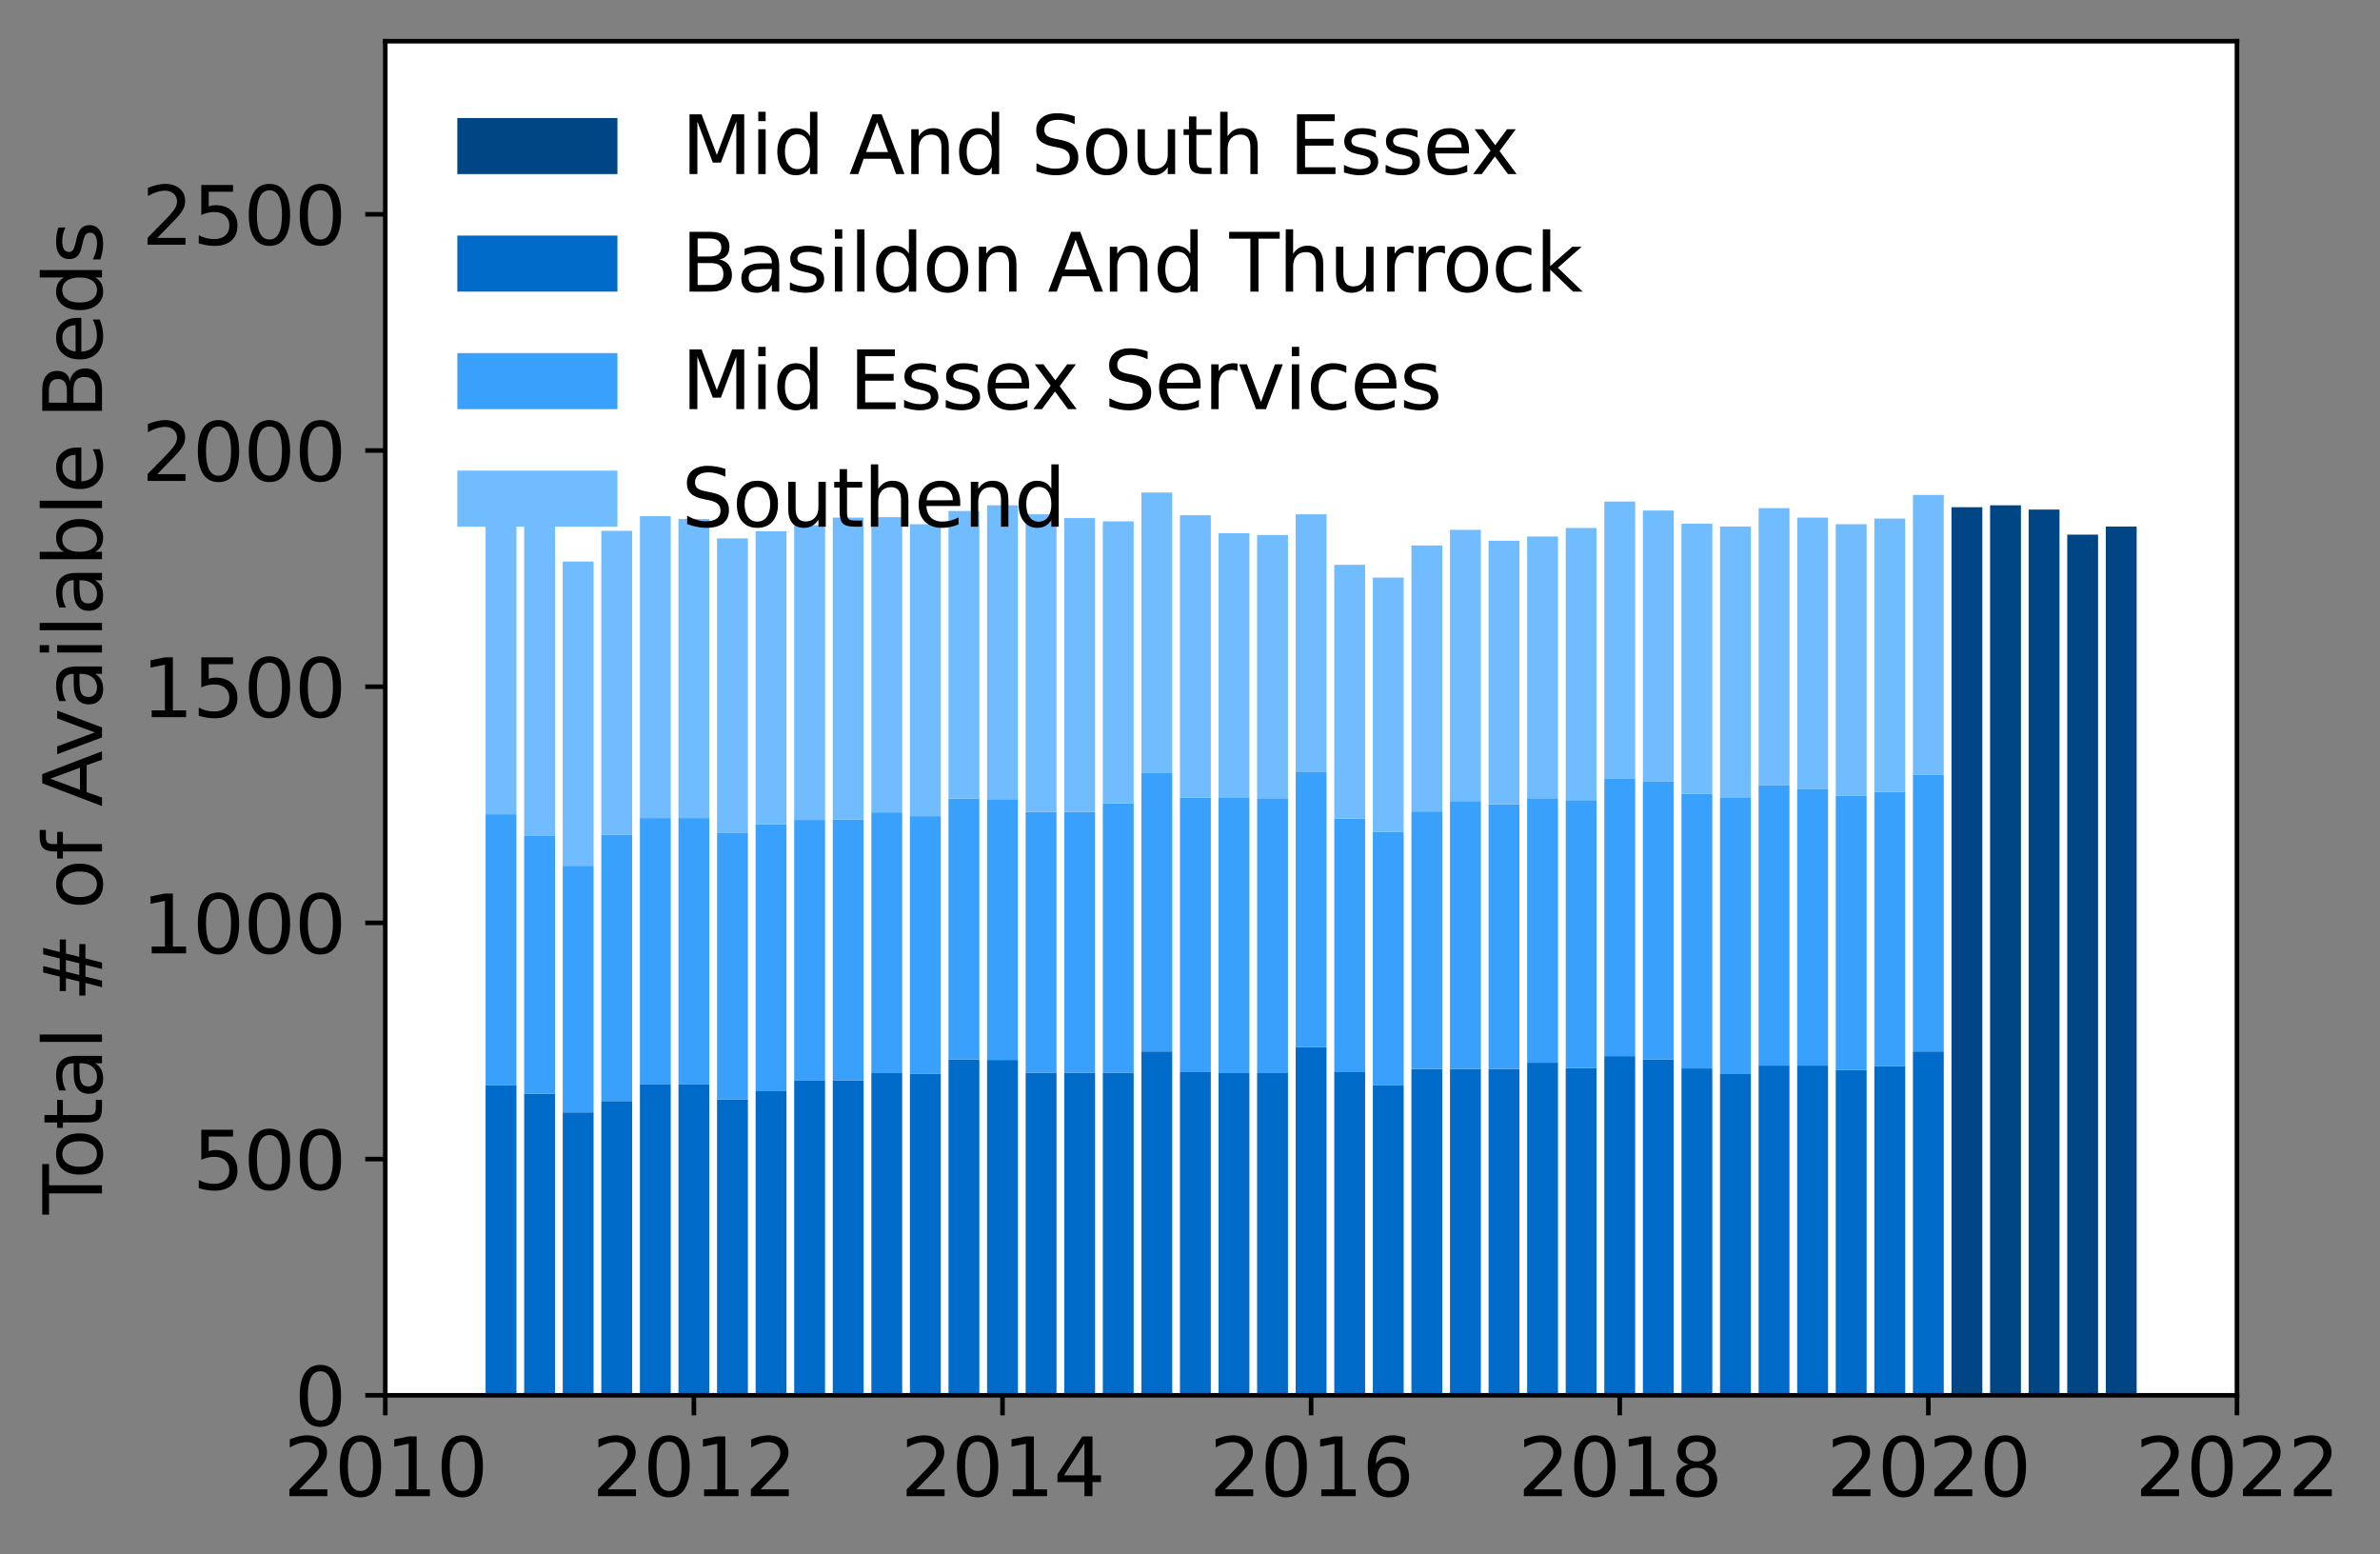 <?xml version="1.0" encoding="utf-8" standalone="no"?>
<!DOCTYPE svg PUBLIC "-//W3C//DTD SVG 1.1//EN"
  "http://www.w3.org/Graphics/SVG/1.1/DTD/svg11.dtd">
<svg height="271.709pt" version="1.1" viewBox="0 0 416.217 271.709" width="416.217pt" xmlns="http://www.w3.org/2000/svg" xmlns:xlink="http://www.w3.org/1999/xlink">
 <rect x="0" y="0" width="416.217" height="271.709" fill="#808080" stroke="none"/>
 <defs>
  <style type="text/css">*{stroke-linecap:butt;stroke-linejoin:round;}</style>
 </defs>
 <g id="figure_1">
  <g id="patch_1">
   <path d="M -0 271.709 
L 416.217 271.709 
L 416.217 0 
L -0 0 
z
" style="fill:none;"/>
  </g>
  <g id="axes_1">
   <g id="patch_2">
    <path d="M 67.379 243.96 
L 391.202 243.96 
L 391.202 7.2 
L 67.379 7.2 
z
" style="fill:#ffffff;"/>
   </g>
   <g id="patch_3">
    <path clip-path="url(#pb80b47e589)" d="M 368.264 243.96 
L 373.661 243.96 
L 373.661 92.067 
L 368.264 92.067 
z
" style="fill:#004684;"/>
   </g>
   <g id="patch_4">
    <path clip-path="url(#pb80b47e589)" d="M 361.518 243.96 
L 366.915 243.96 
L 366.915 93.471 
L 361.518 93.471 
z
" style="fill:#004684;"/>
   </g>
   <g id="patch_5">
    <path clip-path="url(#pb80b47e589)" d="M 354.772 243.96 
L 360.169 243.96 
L 360.169 89.093 
L 354.772 89.093 
z
" style="fill:#004684;"/>
   </g>
   <g id="patch_6">
    <path clip-path="url(#pb80b47e589)" d="M 348.026 243.96 
L 353.423 243.96 
L 353.423 88.35 
L 348.026 88.35 
z
" style="fill:#004684;"/>
   </g>
   <g id="patch_7">
    <path clip-path="url(#pb80b47e589)" d="M 341.279 243.96 
L 346.676 243.96 
L 346.676 88.68 
L 341.279 88.68 
z
" style="fill:#004684;"/>
   </g>
   <g id="patch_8">
    <path clip-path="url(#pb80b47e589)" d="M 334.533 243.96 
L 339.93 243.96 
L 339.93 183.83 
L 334.533 183.83 
z
" style="fill:#006bc8;"/>
   </g>
   <g id="patch_9">
    <path clip-path="url(#pb80b47e589)" d="M 327.787 243.96 
L 333.184 243.96 
L 333.184 186.391 
L 327.787 186.391 
z
" style="fill:#006bc8;"/>
   </g>
   <g id="patch_10">
    <path clip-path="url(#pb80b47e589)" d="M 321.04 243.96 
L 326.437 243.96 
L 326.437 187.052 
L 321.04 187.052 
z
" style="fill:#006bc8;"/>
   </g>
   <g id="patch_11">
    <path clip-path="url(#pb80b47e589)" d="M 314.294 243.96 
L 319.691 243.96 
L 319.691 186.308 
L 314.294 186.308 
z
" style="fill:#006bc8;"/>
   </g>
   <g id="patch_12">
    <path clip-path="url(#pb80b47e589)" d="M 307.548 243.96 
L 312.945 243.96 
L 312.945 186.308 
L 307.548 186.308 
z
" style="fill:#006bc8;"/>
   </g>
   <g id="patch_13">
    <path clip-path="url(#pb80b47e589)" d="M 300.801 243.96 
L 306.198 243.96 
L 306.198 187.795 
L 300.801 187.795 
z
" style="fill:#006bc8;"/>
   </g>
   <g id="patch_14">
    <path clip-path="url(#pb80b47e589)" d="M 294.055 243.96 
L 299.452 243.96 
L 299.452 186.804 
L 294.055 186.804 
z
" style="fill:#006bc8;"/>
   </g>
   <g id="patch_15">
    <path clip-path="url(#pb80b47e589)" d="M 287.309 243.96 
L 292.706 243.96 
L 292.706 185.235 
L 287.309 185.235 
z
" style="fill:#006bc8;"/>
   </g>
   <g id="patch_16">
    <path clip-path="url(#pb80b47e589)" d="M 280.563 243.96 
L 285.96 243.96 
L 285.96 184.656 
L 280.563 184.656 
z
" style="fill:#006bc8;"/>
   </g>
   <g id="patch_17">
    <path clip-path="url(#pb80b47e589)" d="M 273.816 243.96 
L 279.213 243.96 
L 279.213 186.721 
L 273.816 186.721 
z
" style="fill:#006bc8;"/>
   </g>
   <g id="patch_18">
    <path clip-path="url(#pb80b47e589)" d="M 267.07 243.96 
L 272.467 243.96 
L 272.467 185.813 
L 267.07 185.813 
z
" style="fill:#006bc8;"/>
   </g>
   <g id="patch_19">
    <path clip-path="url(#pb80b47e589)" d="M 260.324 243.96 
L 265.721 243.96 
L 265.721 186.887 
L 260.324 186.887 
z
" style="fill:#006bc8;"/>
   </g>
   <g id="patch_20">
    <path clip-path="url(#pb80b47e589)" d="M 253.577 243.96 
L 258.974 243.96 
L 258.974 186.887 
L 253.577 186.887 
z
" style="fill:#006bc8;"/>
   </g>
   <g id="patch_21">
    <path clip-path="url(#pb80b47e589)" d="M 246.831 243.96 
L 252.228 243.96 
L 252.228 186.887 
L 246.831 186.887 
z
" style="fill:#006bc8;"/>
   </g>
   <g id="patch_22">
    <path clip-path="url(#pb80b47e589)" d="M 240.085 243.96 
L 245.482 243.96 
L 245.482 189.777 
L 240.085 189.777 
z
" style="fill:#006bc8;"/>
   </g>
   <g id="patch_23">
    <path clip-path="url(#pb80b47e589)" d="M 233.338 243.96 
L 238.735 243.96 
L 238.735 187.465 
L 233.338 187.465 
z
" style="fill:#006bc8;"/>
   </g>
   <g id="patch_24">
    <path clip-path="url(#pb80b47e589)" d="M 226.592 243.96 
L 231.989 243.96 
L 231.989 183.087 
L 226.592 183.087 
z
" style="fill:#006bc8;"/>
   </g>
   <g id="patch_25">
    <path clip-path="url(#pb80b47e589)" d="M 219.846 243.96 
L 225.243 243.96 
L 225.243 187.63 
L 219.846 187.63 
z
" style="fill:#006bc8;"/>
   </g>
   <g id="patch_26">
    <path clip-path="url(#pb80b47e589)" d="M 213.1 243.96 
L 218.497 243.96 
L 218.497 187.63 
L 213.1 187.63 
z
" style="fill:#006bc8;"/>
   </g>
   <g id="patch_27">
    <path clip-path="url(#pb80b47e589)" d="M 206.353 243.96 
L 211.75 243.96 
L 211.75 187.465 
L 206.353 187.465 
z
" style="fill:#006bc8;"/>
   </g>
   <g id="patch_28">
    <path clip-path="url(#pb80b47e589)" d="M 199.607 243.96 
L 205.004 243.96 
L 205.004 183.83 
L 199.607 183.83 
z
" style="fill:#006bc8;"/>
   </g>
   <g id="patch_29">
    <path clip-path="url(#pb80b47e589)" d="M 192.861 243.96 
L 198.258 243.96 
L 198.258 187.547 
L 192.861 187.547 
z
" style="fill:#006bc8;"/>
   </g>
   <g id="patch_30">
    <path clip-path="url(#pb80b47e589)" d="M 186.114 243.96 
L 191.511 243.96 
L 191.511 187.547 
L 186.114 187.547 
z
" style="fill:#006bc8;"/>
   </g>
   <g id="patch_31">
    <path clip-path="url(#pb80b47e589)" d="M 179.368 243.96 
L 184.765 243.96 
L 184.765 187.547 
L 179.368 187.547 
z
" style="fill:#006bc8;"/>
   </g>
   <g id="patch_32">
    <path clip-path="url(#pb80b47e589)" d="M 172.622 243.96 
L 178.019 243.96 
L 178.019 185.317 
L 172.622 185.317 
z
" style="fill:#006bc8;"/>
   </g>
   <g id="patch_33">
    <path clip-path="url(#pb80b47e589)" d="M 165.875 243.96 
L 171.272 243.96 
L 171.272 185.235 
L 165.875 185.235 
z
" style="fill:#006bc8;"/>
   </g>
   <g id="patch_34">
    <path clip-path="url(#pb80b47e589)" d="M 159.129 243.96 
L 164.526 243.96 
L 164.526 187.712 
L 159.129 187.712 
z
" style="fill:#006bc8;"/>
   </g>
   <g id="patch_35">
    <path clip-path="url(#pb80b47e589)" d="M 152.383 243.96 
L 157.78 243.96 
L 157.78 187.63 
L 152.383 187.63 
z
" style="fill:#006bc8;"/>
   </g>
   <g id="patch_36">
    <path clip-path="url(#pb80b47e589)" d="M 145.636 243.96 
L 151.034 243.96 
L 151.034 188.869 
L 145.636 188.869 
z
" style="fill:#006bc8;"/>
   </g>
   <g id="patch_37">
    <path clip-path="url(#pb80b47e589)" d="M 138.89 243.96 
L 144.287 243.96 
L 144.287 188.951 
L 138.89 188.951 
z
" style="fill:#006bc8;"/>
   </g>
   <g id="patch_38">
    <path clip-path="url(#pb80b47e589)" d="M 132.144 243.96 
L 137.541 243.96 
L 137.541 190.686 
L 132.144 190.686 
z
" style="fill:#006bc8;"/>
   </g>
   <g id="patch_39">
    <path clip-path="url(#pb80b47e589)" d="M 125.398 243.96 
L 130.795 243.96 
L 130.795 192.255 
L 125.398 192.255 
z
" style="fill:#006bc8;"/>
   </g>
   <g id="patch_40">
    <path clip-path="url(#pb80b47e589)" d="M 118.651 243.96 
L 124.048 243.96 
L 124.048 189.612 
L 118.651 189.612 
z
" style="fill:#006bc8;"/>
   </g>
   <g id="patch_41">
    <path clip-path="url(#pb80b47e589)" d="M 111.905 243.96 
L 117.302 243.96 
L 117.302 189.612 
L 111.905 189.612 
z
" style="fill:#006bc8;"/>
   </g>
   <g id="patch_42">
    <path clip-path="url(#pb80b47e589)" d="M 105.159 243.96 
L 110.556 243.96 
L 110.556 192.503 
L 105.159 192.503 
z
" style="fill:#006bc8;"/>
   </g>
   <g id="patch_43">
    <path clip-path="url(#pb80b47e589)" d="M 98.412 243.96 
L 103.809 243.96 
L 103.809 194.485 
L 98.412 194.485 
z
" style="fill:#006bc8;"/>
   </g>
   <g id="patch_44">
    <path clip-path="url(#pb80b47e589)" d="M 91.666 243.96 
L 97.063 243.96 
L 97.063 191.264 
L 91.666 191.264 
z
" style="fill:#006bc8;"/>
   </g>
   <g id="patch_45">
    <path clip-path="url(#pb80b47e589)" d="M 84.92 243.96 
L 90.317 243.96 
L 90.317 189.777 
L 84.92 189.777 
z
" style="fill:#006bc8;"/>
   </g>
   <g id="patch_46">
    <path clip-path="url(#pb80b47e589)" d="M 334.533 183.83 
L 339.93 183.83 
L 339.93 135.43 
L 334.533 135.43 
z
" style="fill:#39a1fc;"/>
   </g>
   <g id="patch_47">
    <path clip-path="url(#pb80b47e589)" d="M 327.787 186.391 
L 333.184 186.391 
L 333.184 138.486 
L 327.787 138.486 
z
" style="fill:#39a1fc;"/>
   </g>
   <g id="patch_48">
    <path clip-path="url(#pb80b47e589)" d="M 321.04 187.052 
L 326.437 187.052 
L 326.437 139.146 
L 321.04 139.146 
z
" style="fill:#39a1fc;"/>
   </g>
   <g id="patch_49">
    <path clip-path="url(#pb80b47e589)" d="M 314.294 186.308 
L 319.691 186.308 
L 319.691 137.907 
L 314.294 137.907 
z
" style="fill:#39a1fc;"/>
   </g>
   <g id="patch_50">
    <path clip-path="url(#pb80b47e589)" d="M 307.548 186.308 
L 312.945 186.308 
L 312.945 137.329 
L 307.548 137.329 
z
" style="fill:#39a1fc;"/>
   </g>
   <g id="patch_51">
    <path clip-path="url(#pb80b47e589)" d="M 300.801 187.795 
L 306.198 187.795 
L 306.198 139.394 
L 300.801 139.394 
z
" style="fill:#39a1fc;"/>
   </g>
   <g id="patch_52">
    <path clip-path="url(#pb80b47e589)" d="M 294.055 186.804 
L 299.452 186.804 
L 299.452 138.816 
L 294.055 138.816 
z
" style="fill:#39a1fc;"/>
   </g>
   <g id="patch_53">
    <path clip-path="url(#pb80b47e589)" d="M 287.309 185.235 
L 292.706 185.235 
L 292.706 136.668 
L 287.309 136.668 
z
" style="fill:#39a1fc;"/>
   </g>
   <g id="patch_54">
    <path clip-path="url(#pb80b47e589)" d="M 280.563 184.656 
L 285.96 184.656 
L 285.96 136.173 
L 280.563 136.173 
z
" style="fill:#39a1fc;"/>
   </g>
   <g id="patch_55">
    <path clip-path="url(#pb80b47e589)" d="M 273.816 186.721 
L 279.213 186.721 
L 279.213 139.89 
L 273.816 139.89 
z
" style="fill:#39a1fc;"/>
   </g>
   <g id="patch_56">
    <path clip-path="url(#pb80b47e589)" d="M 267.07 185.813 
L 272.467 185.813 
L 272.467 139.559 
L 267.07 139.559 
z
" style="fill:#39a1fc;"/>
   </g>
   <g id="patch_57">
    <path clip-path="url(#pb80b47e589)" d="M 260.324 186.887 
L 265.721 186.887 
L 265.721 140.633 
L 260.324 140.633 
z
" style="fill:#39a1fc;"/>
   </g>
   <g id="patch_58">
    <path clip-path="url(#pb80b47e589)" d="M 253.577 186.887 
L 258.974 186.887 
L 258.974 140.055 
L 253.577 140.055 
z
" style="fill:#39a1fc;"/>
   </g>
   <g id="patch_59">
    <path clip-path="url(#pb80b47e589)" d="M 246.831 186.887 
L 252.228 186.887 
L 252.228 141.872 
L 246.831 141.872 
z
" style="fill:#39a1fc;"/>
   </g>
   <g id="patch_60">
    <path clip-path="url(#pb80b47e589)" d="M 240.085 189.777 
L 245.482 189.777 
L 245.482 145.424 
L 240.085 145.424 
z
" style="fill:#39a1fc;"/>
   </g>
   <g id="patch_61">
    <path clip-path="url(#pb80b47e589)" d="M 233.338 187.465 
L 238.735 187.465 
L 238.735 143.111 
L 233.338 143.111 
z
" style="fill:#39a1fc;"/>
   </g>
   <g id="patch_62">
    <path clip-path="url(#pb80b47e589)" d="M 226.592 183.087 
L 231.989 183.087 
L 231.989 135.017 
L 226.592 135.017 
z
" style="fill:#39a1fc;"/>
   </g>
   <g id="patch_63">
    <path clip-path="url(#pb80b47e589)" d="M 219.846 187.63 
L 225.243 187.63 
L 225.243 139.559 
L 219.846 139.559 
z
" style="fill:#39a1fc;"/>
   </g>
   <g id="patch_64">
    <path clip-path="url(#pb80b47e589)" d="M 213.1 187.63 
L 218.497 187.63 
L 218.497 139.394 
L 213.1 139.394 
z
" style="fill:#39a1fc;"/>
   </g>
   <g id="patch_65">
    <path clip-path="url(#pb80b47e589)" d="M 206.353 187.465 
L 211.75 187.465 
L 211.75 139.477 
L 206.353 139.477 
z
" style="fill:#39a1fc;"/>
   </g>
   <g id="patch_66">
    <path clip-path="url(#pb80b47e589)" d="M 199.607 183.83 
L 205.004 183.83 
L 205.004 135.182 
L 199.607 135.182 
z
" style="fill:#39a1fc;"/>
   </g>
   <g id="patch_67">
    <path clip-path="url(#pb80b47e589)" d="M 192.861 187.547 
L 198.258 187.547 
L 198.258 140.468 
L 192.861 140.468 
z
" style="fill:#39a1fc;"/>
   </g>
   <g id="patch_68">
    <path clip-path="url(#pb80b47e589)" d="M 186.114 187.547 
L 191.511 187.547 
L 191.511 141.955 
L 186.114 141.955 
z
" style="fill:#39a1fc;"/>
   </g>
   <g id="patch_69">
    <path clip-path="url(#pb80b47e589)" d="M 179.368 187.547 
L 184.765 187.547 
L 184.765 141.955 
L 179.368 141.955 
z
" style="fill:#39a1fc;"/>
   </g>
   <g id="patch_70">
    <path clip-path="url(#pb80b47e589)" d="M 172.622 185.317 
L 178.019 185.317 
L 178.019 139.724 
L 172.622 139.724 
z
" style="fill:#39a1fc;"/>
   </g>
   <g id="patch_71">
    <path clip-path="url(#pb80b47e589)" d="M 165.875 185.235 
L 171.272 185.235 
L 171.272 139.642 
L 165.875 139.642 
z
" style="fill:#39a1fc;"/>
   </g>
   <g id="patch_72">
    <path clip-path="url(#pb80b47e589)" d="M 159.129 187.712 
L 164.526 187.712 
L 164.526 142.698 
L 159.129 142.698 
z
" style="fill:#39a1fc;"/>
   </g>
   <g id="patch_73">
    <path clip-path="url(#pb80b47e589)" d="M 152.383 187.63 
L 157.78 187.63 
L 157.78 142.037 
L 152.383 142.037 
z
" style="fill:#39a1fc;"/>
   </g>
   <g id="patch_74">
    <path clip-path="url(#pb80b47e589)" d="M 145.636 188.869 
L 151.034 188.869 
L 151.034 143.276 
L 145.636 143.276 
z
" style="fill:#39a1fc;"/>
   </g>
   <g id="patch_75">
    <path clip-path="url(#pb80b47e589)" d="M 138.89 188.951 
L 144.287 188.951 
L 144.287 143.359 
L 138.89 143.359 
z
" style="fill:#39a1fc;"/>
   </g>
   <g id="patch_76">
    <path clip-path="url(#pb80b47e589)" d="M 132.144 190.686 
L 137.541 190.686 
L 137.541 144.102 
L 132.144 144.102 
z
" style="fill:#39a1fc;"/>
   </g>
   <g id="patch_77">
    <path clip-path="url(#pb80b47e589)" d="M 125.398 192.255 
L 130.795 192.255 
L 130.795 145.671 
L 125.398 145.671 
z
" style="fill:#39a1fc;"/>
   </g>
   <g id="patch_78">
    <path clip-path="url(#pb80b47e589)" d="M 118.651 189.612 
L 124.048 189.612 
L 124.048 143.028 
L 118.651 143.028 
z
" style="fill:#39a1fc;"/>
   </g>
   <g id="patch_79">
    <path clip-path="url(#pb80b47e589)" d="M 111.905 189.612 
L 117.302 189.612 
L 117.302 143.028 
L 111.905 143.028 
z
" style="fill:#39a1fc;"/>
   </g>
   <g id="patch_80">
    <path clip-path="url(#pb80b47e589)" d="M 105.159 192.503 
L 110.556 192.503 
L 110.556 145.919 
L 105.159 145.919 
z
" style="fill:#39a1fc;"/>
   </g>
   <g id="patch_81">
    <path clip-path="url(#pb80b47e589)" d="M 98.412 194.485 
L 103.809 194.485 
L 103.809 151.37 
L 98.412 151.37 
z
" style="fill:#39a1fc;"/>
   </g>
   <g id="patch_82">
    <path clip-path="url(#pb80b47e589)" d="M 91.666 191.264 
L 97.063 191.264 
L 97.063 146.167 
L 91.666 146.167 
z
" style="fill:#39a1fc;"/>
   </g>
   <g id="patch_83">
    <path clip-path="url(#pb80b47e589)" d="M 84.92 189.777 
L 90.317 189.777 
L 90.317 142.368 
L 84.92 142.368 
z
" style="fill:#39a1fc;"/>
   </g>
   <g id="patch_84">
    <path clip-path="url(#pb80b47e589)" d="M 334.533 135.43 
L 339.93 135.43 
L 339.93 86.533 
L 334.533 86.533 
z
" style="fill:#71bcfe;"/>
   </g>
   <g id="patch_85">
    <path clip-path="url(#pb80b47e589)" d="M 327.787 138.486 
L 333.184 138.486 
L 333.184 90.663 
L 327.787 90.663 
z
" style="fill:#71bcfe;"/>
   </g>
   <g id="patch_86">
    <path clip-path="url(#pb80b47e589)" d="M 321.04 139.146 
L 326.437 139.146 
L 326.437 91.654 
L 321.04 91.654 
z
" style="fill:#71bcfe;"/>
   </g>
   <g id="patch_87">
    <path clip-path="url(#pb80b47e589)" d="M 314.294 137.907 
L 319.691 137.907 
L 319.691 90.498 
L 314.294 90.498 
z
" style="fill:#71bcfe;"/>
   </g>
   <g id="patch_88">
    <path clip-path="url(#pb80b47e589)" d="M 307.548 137.329 
L 312.945 137.329 
L 312.945 88.846 
L 307.548 88.846 
z
" style="fill:#71bcfe;"/>
   </g>
   <g id="patch_89">
    <path clip-path="url(#pb80b47e589)" d="M 300.801 139.394 
L 306.198 139.394 
L 306.198 92.067 
L 300.801 92.067 
z
" style="fill:#71bcfe;"/>
   </g>
   <g id="patch_90">
    <path clip-path="url(#pb80b47e589)" d="M 294.055 138.816 
L 299.452 138.816 
L 299.452 91.571 
L 294.055 91.571 
z
" style="fill:#71bcfe;"/>
   </g>
   <g id="patch_91">
    <path clip-path="url(#pb80b47e589)" d="M 287.309 136.668 
L 292.706 136.668 
L 292.706 89.259 
L 287.309 89.259 
z
" style="fill:#71bcfe;"/>
   </g>
   <g id="patch_92">
    <path clip-path="url(#pb80b47e589)" d="M 280.563 136.173 
L 285.96 136.173 
L 285.96 87.689 
L 280.563 87.689 
z
" style="fill:#71bcfe;"/>
   </g>
   <g id="patch_93">
    <path clip-path="url(#pb80b47e589)" d="M 273.816 139.89 
L 279.213 139.89 
L 279.213 92.315 
L 273.816 92.315 
z
" style="fill:#71bcfe;"/>
   </g>
   <g id="patch_94">
    <path clip-path="url(#pb80b47e589)" d="M 267.07 139.559 
L 272.467 139.559 
L 272.467 93.801 
L 267.07 93.801 
z
" style="fill:#71bcfe;"/>
   </g>
   <g id="patch_95">
    <path clip-path="url(#pb80b47e589)" d="M 260.324 140.633 
L 265.721 140.633 
L 265.721 94.545 
L 260.324 94.545 
z
" style="fill:#71bcfe;"/>
   </g>
   <g id="patch_96">
    <path clip-path="url(#pb80b47e589)" d="M 253.577 140.055 
L 258.974 140.055 
L 258.974 92.645 
L 253.577 92.645 
z
" style="fill:#71bcfe;"/>
   </g>
   <g id="patch_97">
    <path clip-path="url(#pb80b47e589)" d="M 246.831 141.872 
L 252.228 141.872 
L 252.228 95.371 
L 246.831 95.371 
z
" style="fill:#71bcfe;"/>
   </g>
   <g id="patch_98">
    <path clip-path="url(#pb80b47e589)" d="M 240.085 145.424 
L 245.482 145.424 
L 245.482 100.987 
L 240.085 100.987 
z
" style="fill:#71bcfe;"/>
   </g>
   <g id="patch_99">
    <path clip-path="url(#pb80b47e589)" d="M 233.338 143.111 
L 238.735 143.111 
L 238.735 98.757 
L 233.338 98.757 
z
" style="fill:#71bcfe;"/>
   </g>
   <g id="patch_100">
    <path clip-path="url(#pb80b47e589)" d="M 226.592 135.017 
L 231.989 135.017 
L 231.989 89.919 
L 226.592 89.919 
z
" style="fill:#71bcfe;"/>
   </g>
   <g id="patch_101">
    <path clip-path="url(#pb80b47e589)" d="M 219.846 139.559 
L 225.243 139.559 
L 225.243 93.554 
L 219.846 93.554 
z
" style="fill:#71bcfe;"/>
   </g>
   <g id="patch_102">
    <path clip-path="url(#pb80b47e589)" d="M 213.1 139.394 
L 218.497 139.394 
L 218.497 93.223 
L 213.1 93.223 
z
" style="fill:#71bcfe;"/>
   </g>
   <g id="patch_103">
    <path clip-path="url(#pb80b47e589)" d="M 206.353 139.477 
L 211.75 139.477 
L 211.75 90.085 
L 206.353 90.085 
z
" style="fill:#71bcfe;"/>
   </g>
   <g id="patch_104">
    <path clip-path="url(#pb80b47e589)" d="M 199.607 135.182 
L 205.004 135.182 
L 205.004 86.12 
L 199.607 86.12 
z
" style="fill:#71bcfe;"/>
   </g>
   <g id="patch_105">
    <path clip-path="url(#pb80b47e589)" d="M 192.861 140.468 
L 198.258 140.468 
L 198.258 91.158 
L 192.861 91.158 
z
" style="fill:#71bcfe;"/>
   </g>
   <g id="patch_106">
    <path clip-path="url(#pb80b47e589)" d="M 186.114 141.955 
L 191.511 141.955 
L 191.511 90.58 
L 186.114 90.58 
z
" style="fill:#71bcfe;"/>
   </g>
   <g id="patch_107">
    <path clip-path="url(#pb80b47e589)" d="M 179.368 141.955 
L 184.765 141.955 
L 184.765 89.919 
L 179.368 89.919 
z
" style="fill:#71bcfe;"/>
   </g>
   <g id="patch_108">
    <path clip-path="url(#pb80b47e589)" d="M 172.622 139.724 
L 178.019 139.724 
L 178.019 88.35 
L 172.622 88.35 
z
" style="fill:#71bcfe;"/>
   </g>
   <g id="patch_109">
    <path clip-path="url(#pb80b47e589)" d="M 165.875 139.642 
L 171.272 139.642 
L 171.272 89.341 
L 165.875 89.341 
z
" style="fill:#71bcfe;"/>
   </g>
   <g id="patch_110">
    <path clip-path="url(#pb80b47e589)" d="M 159.129 142.698 
L 164.526 142.698 
L 164.526 91.654 
L 159.129 91.654 
z
" style="fill:#71bcfe;"/>
   </g>
   <g id="patch_111">
    <path clip-path="url(#pb80b47e589)" d="M 152.383 142.037 
L 157.78 142.037 
L 157.78 90.415 
L 152.383 90.415 
z
" style="fill:#71bcfe;"/>
   </g>
   <g id="patch_112">
    <path clip-path="url(#pb80b47e589)" d="M 145.636 143.276 
L 151.034 143.276 
L 151.034 90.498 
L 145.636 90.498 
z
" style="fill:#71bcfe;"/>
   </g>
   <g id="patch_113">
    <path clip-path="url(#pb80b47e589)" d="M 138.89 143.359 
L 144.287 143.359 
L 144.287 91.819 
L 138.89 91.819 
z
" style="fill:#71bcfe;"/>
   </g>
   <g id="patch_114">
    <path clip-path="url(#pb80b47e589)" d="M 132.144 144.102 
L 137.541 144.102 
L 137.541 92.893 
L 132.144 92.893 
z
" style="fill:#71bcfe;"/>
   </g>
   <g id="patch_115">
    <path clip-path="url(#pb80b47e589)" d="M 125.398 145.671 
L 130.795 145.671 
L 130.795 94.132 
L 125.398 94.132 
z
" style="fill:#71bcfe;"/>
   </g>
   <g id="patch_116">
    <path clip-path="url(#pb80b47e589)" d="M 118.651 143.028 
L 124.048 143.028 
L 124.048 90.745 
L 118.651 90.745 
z
" style="fill:#71bcfe;"/>
   </g>
   <g id="patch_117">
    <path clip-path="url(#pb80b47e589)" d="M 111.905 143.028 
L 117.302 143.028 
L 117.302 90.25 
L 111.905 90.25 
z
" style="fill:#71bcfe;"/>
   </g>
   <g id="patch_118">
    <path clip-path="url(#pb80b47e589)" d="M 105.159 145.919 
L 110.556 145.919 
L 110.556 92.81 
L 105.159 92.81 
z
" style="fill:#71bcfe;"/>
   </g>
   <g id="patch_119">
    <path clip-path="url(#pb80b47e589)" d="M 98.412 151.37 
L 103.809 151.37 
L 103.809 98.179 
L 98.412 98.179 
z
" style="fill:#71bcfe;"/>
   </g>
   <g id="patch_120">
    <path clip-path="url(#pb80b47e589)" d="M 91.666 146.167 
L 97.063 146.167 
L 97.063 90.745 
L 91.666 90.745 
z
" style="fill:#71bcfe;"/>
   </g>
   <g id="patch_121">
    <path clip-path="url(#pb80b47e589)" d="M 84.92 142.368 
L 90.317 142.368 
L 90.317 86.946 
L 84.92 86.946 
z
" style="fill:#71bcfe;"/>
   </g>
   <g id="matplotlib.axis_1">
    <g id="xtick_1">
     <g id="line2d_1">
      <defs>
       <path d="M 0 0 
L 0 3.5 
" id="m98e2816c17" style="stroke:#000000;stroke-width:0.8;"/>
      </defs>
      <g>
       <use style="stroke:#000000;stroke-width:0.8;" x="67.379" xlink:href="#m98e2816c17" y="243.96"/>
      </g>
     </g>
     <g id="text_1">
      <!-- 2010 -->
      <g transform="translate(49.564 261.598)scale(0.14 -0.14)">
       <defs>
        <path d="M 1228 531 
L 3431 531 
L 3431 0 
L 469 0 
L 469 531 
Q 828 903 1448 1529 
Q 2069 2156 2228 2338 
Q 2531 2678 2651 2914 
Q 2772 3150 2772 3378 
Q 2772 3750 2511 3984 
Q 2250 4219 1831 4219 
Q 1534 4219 1204 4116 
Q 875 4013 500 3803 
L 500 4441 
Q 881 4594 1212 4672 
Q 1544 4750 1819 4750 
Q 2544 4750 2975 4387 
Q 3406 4025 3406 3419 
Q 3406 3131 3298 2873 
Q 3191 2616 2906 2266 
Q 2828 2175 2409 1742 
Q 1991 1309 1228 531 
z
" id="DejaVuSans-32" transform="scale(0.016)"/>
        <path d="M 2034 4250 
Q 1547 4250 1301 3770 
Q 1056 3291 1056 2328 
Q 1056 1369 1301 889 
Q 1547 409 2034 409 
Q 2525 409 2770 889 
Q 3016 1369 3016 2328 
Q 3016 3291 2770 3770 
Q 2525 4250 2034 4250 
z
M 2034 4750 
Q 2819 4750 3233 4129 
Q 3647 3509 3647 2328 
Q 3647 1150 3233 529 
Q 2819 -91 2034 -91 
Q 1250 -91 836 529 
Q 422 1150 422 2328 
Q 422 3509 836 4129 
Q 1250 4750 2034 4750 
z
" id="DejaVuSans-30" transform="scale(0.016)"/>
        <path d="M 794 531 
L 1825 531 
L 1825 4091 
L 703 3866 
L 703 4441 
L 1819 4666 
L 2450 4666 
L 2450 531 
L 3481 531 
L 3481 0 
L 794 0 
L 794 531 
z
" id="DejaVuSans-31" transform="scale(0.016)"/>
       </defs>
       <use xlink:href="#DejaVuSans-32"/>
       <use x="63.623" xlink:href="#DejaVuSans-30"/>
       <use x="127.246" xlink:href="#DejaVuSans-31"/>
       <use x="190.869" xlink:href="#DejaVuSans-30"/>
      </g>
     </g>
    </g>
    <g id="xtick_2">
     <g id="line2d_2">
      <g>
       <use style="stroke:#000000;stroke-width:0.8;" x="121.35" xlink:href="#m98e2816c17" y="243.96"/>
      </g>
     </g>
     <g id="text_2">
      <!-- 2012 -->
      <g transform="translate(103.535 261.598)scale(0.14 -0.14)">
       <use xlink:href="#DejaVuSans-32"/>
       <use x="63.623" xlink:href="#DejaVuSans-30"/>
       <use x="127.246" xlink:href="#DejaVuSans-31"/>
       <use x="190.869" xlink:href="#DejaVuSans-32"/>
      </g>
     </g>
    </g>
    <g id="xtick_3">
     <g id="line2d_3">
      <g>
       <use style="stroke:#000000;stroke-width:0.8;" x="175.32" xlink:href="#m98e2816c17" y="243.96"/>
      </g>
     </g>
     <g id="text_3">
      <!-- 2014 -->
      <g transform="translate(157.505 261.598)scale(0.14 -0.14)">
       <defs>
        <path d="M 2419 4116 
L 825 1625 
L 2419 1625 
L 2419 4116 
z
M 2253 4666 
L 3047 4666 
L 3047 1625 
L 3713 1625 
L 3713 1100 
L 3047 1100 
L 3047 0 
L 2419 0 
L 2419 1100 
L 313 1100 
L 313 1709 
L 2253 4666 
z
" id="DejaVuSans-34" transform="scale(0.016)"/>
       </defs>
       <use xlink:href="#DejaVuSans-32"/>
       <use x="63.623" xlink:href="#DejaVuSans-30"/>
       <use x="127.246" xlink:href="#DejaVuSans-31"/>
       <use x="190.869" xlink:href="#DejaVuSans-34"/>
      </g>
     </g>
    </g>
    <g id="xtick_4">
     <g id="line2d_4">
      <g>
       <use style="stroke:#000000;stroke-width:0.8;" x="229.291" xlink:href="#m98e2816c17" y="243.96"/>
      </g>
     </g>
     <g id="text_4">
      <!-- 2016 -->
      <g transform="translate(211.476 261.598)scale(0.14 -0.14)">
       <defs>
        <path d="M 2113 2584 
Q 1688 2584 1439 2293 
Q 1191 2003 1191 1497 
Q 1191 994 1439 701 
Q 1688 409 2113 409 
Q 2538 409 2786 701 
Q 3034 994 3034 1497 
Q 3034 2003 2786 2293 
Q 2538 2584 2113 2584 
z
M 3366 4563 
L 3366 3988 
Q 3128 4100 2886 4159 
Q 2644 4219 2406 4219 
Q 1781 4219 1451 3797 
Q 1122 3375 1075 2522 
Q 1259 2794 1537 2939 
Q 1816 3084 2150 3084 
Q 2853 3084 3261 2657 
Q 3669 2231 3669 1497 
Q 3669 778 3244 343 
Q 2819 -91 2113 -91 
Q 1303 -91 875 529 
Q 447 1150 447 2328 
Q 447 3434 972 4092 
Q 1497 4750 2381 4750 
Q 2619 4750 2861 4703 
Q 3103 4656 3366 4563 
z
" id="DejaVuSans-36" transform="scale(0.016)"/>
       </defs>
       <use xlink:href="#DejaVuSans-32"/>
       <use x="63.623" xlink:href="#DejaVuSans-30"/>
       <use x="127.246" xlink:href="#DejaVuSans-31"/>
       <use x="190.869" xlink:href="#DejaVuSans-36"/>
      </g>
     </g>
    </g>
    <g id="xtick_5">
     <g id="line2d_5">
      <g>
       <use style="stroke:#000000;stroke-width:0.8;" x="283.261" xlink:href="#m98e2816c17" y="243.96"/>
      </g>
     </g>
     <g id="text_5">
      <!-- 2018 -->
      <g transform="translate(265.446 261.598)scale(0.14 -0.14)">
       <defs>
        <path d="M 2034 2216 
Q 1584 2216 1326 1975 
Q 1069 1734 1069 1313 
Q 1069 891 1326 650 
Q 1584 409 2034 409 
Q 2484 409 2743 651 
Q 3003 894 3003 1313 
Q 3003 1734 2745 1975 
Q 2488 2216 2034 2216 
z
M 1403 2484 
Q 997 2584 770 2862 
Q 544 3141 544 3541 
Q 544 4100 942 4425 
Q 1341 4750 2034 4750 
Q 2731 4750 3128 4425 
Q 3525 4100 3525 3541 
Q 3525 3141 3298 2862 
Q 3072 2584 2669 2484 
Q 3125 2378 3379 2068 
Q 3634 1759 3634 1313 
Q 3634 634 3220 271 
Q 2806 -91 2034 -91 
Q 1263 -91 848 271 
Q 434 634 434 1313 
Q 434 1759 690 2068 
Q 947 2378 1403 2484 
z
M 1172 3481 
Q 1172 3119 1398 2916 
Q 1625 2713 2034 2713 
Q 2441 2713 2670 2916 
Q 2900 3119 2900 3481 
Q 2900 3844 2670 4047 
Q 2441 4250 2034 4250 
Q 1625 4250 1398 4047 
Q 1172 3844 1172 3481 
z
" id="DejaVuSans-38" transform="scale(0.016)"/>
       </defs>
       <use xlink:href="#DejaVuSans-32"/>
       <use x="63.623" xlink:href="#DejaVuSans-30"/>
       <use x="127.246" xlink:href="#DejaVuSans-31"/>
       <use x="190.869" xlink:href="#DejaVuSans-38"/>
      </g>
     </g>
    </g>
    <g id="xtick_6">
     <g id="line2d_6">
      <g>
       <use style="stroke:#000000;stroke-width:0.8;" x="337.231" xlink:href="#m98e2816c17" y="243.96"/>
      </g>
     </g>
     <g id="text_6">
      <!-- 2020 -->
      <g transform="translate(319.416 261.598)scale(0.14 -0.14)">
       <use xlink:href="#DejaVuSans-32"/>
       <use x="63.623" xlink:href="#DejaVuSans-30"/>
       <use x="127.246" xlink:href="#DejaVuSans-32"/>
       <use x="190.869" xlink:href="#DejaVuSans-30"/>
      </g>
     </g>
    </g>
    <g id="xtick_7">
     <g id="line2d_7">
      <g>
       <use style="stroke:#000000;stroke-width:0.8;" x="391.202" xlink:href="#m98e2816c17" y="243.96"/>
      </g>
     </g>
     <g id="text_7">
      <!-- 2022 -->
      <g transform="translate(373.387 261.598)scale(0.14 -0.14)">
       <use xlink:href="#DejaVuSans-32"/>
       <use x="63.623" xlink:href="#DejaVuSans-30"/>
       <use x="127.246" xlink:href="#DejaVuSans-32"/>
       <use x="190.869" xlink:href="#DejaVuSans-32"/>
      </g>
     </g>
    </g>
   </g>
   <g id="matplotlib.axis_2">
    <g id="ytick_1">
     <g id="line2d_8">
      <defs>
       <path d="M 0 0 
L -3.5 0 
" id="m772e32a62e" style="stroke:#000000;stroke-width:0.8;"/>
      </defs>
      <g>
       <use style="stroke:#000000;stroke-width:0.8;" x="67.379" xlink:href="#m772e32a62e" y="243.96"/>
      </g>
     </g>
     <g id="text_8">
      <!-- 0 -->
      <g transform="translate(51.472 249.279)scale(0.14 -0.14)">
       <use xlink:href="#DejaVuSans-30"/>
      </g>
     </g>
    </g>
    <g id="ytick_2">
     <g id="line2d_9">
      <g>
       <use style="stroke:#000000;stroke-width:0.8;" x="67.379" xlink:href="#m772e32a62e" y="202.662"/>
      </g>
     </g>
     <g id="text_9">
      <!-- 500 -->
      <g transform="translate(33.657 207.981)scale(0.14 -0.14)">
       <defs>
        <path d="M 691 4666 
L 3169 4666 
L 3169 4134 
L 1269 4134 
L 1269 2991 
Q 1406 3038 1543 3061 
Q 1681 3084 1819 3084 
Q 2600 3084 3056 2656 
Q 3513 2228 3513 1497 
Q 3513 744 3044 326 
Q 2575 -91 1722 -91 
Q 1428 -91 1123 -41 
Q 819 9 494 109 
L 494 744 
Q 775 591 1075 516 
Q 1375 441 1709 441 
Q 2250 441 2565 725 
Q 2881 1009 2881 1497 
Q 2881 1984 2565 2268 
Q 2250 2553 1709 2553 
Q 1456 2553 1204 2497 
Q 953 2441 691 2322 
L 691 4666 
z
" id="DejaVuSans-35" transform="scale(0.016)"/>
       </defs>
       <use xlink:href="#DejaVuSans-35"/>
       <use x="63.623" xlink:href="#DejaVuSans-30"/>
       <use x="127.246" xlink:href="#DejaVuSans-30"/>
      </g>
     </g>
    </g>
    <g id="ytick_3">
     <g id="line2d_10">
      <g>
       <use style="stroke:#000000;stroke-width:0.8;" x="67.379" xlink:href="#m772e32a62e" y="161.364"/>
      </g>
     </g>
     <g id="text_10">
      <!-- 1000 -->
      <g transform="translate(24.749 166.683)scale(0.14 -0.14)">
       <use xlink:href="#DejaVuSans-31"/>
       <use x="63.623" xlink:href="#DejaVuSans-30"/>
       <use x="127.246" xlink:href="#DejaVuSans-30"/>
       <use x="190.869" xlink:href="#DejaVuSans-30"/>
      </g>
     </g>
    </g>
    <g id="ytick_4">
     <g id="line2d_11">
      <g>
       <use style="stroke:#000000;stroke-width:0.8;" x="67.379" xlink:href="#m772e32a62e" y="120.067"/>
      </g>
     </g>
     <g id="text_11">
      <!-- 1500 -->
      <g transform="translate(24.749 125.386)scale(0.14 -0.14)">
       <use xlink:href="#DejaVuSans-31"/>
       <use x="63.623" xlink:href="#DejaVuSans-35"/>
       <use x="127.246" xlink:href="#DejaVuSans-30"/>
       <use x="190.869" xlink:href="#DejaVuSans-30"/>
      </g>
     </g>
    </g>
    <g id="ytick_5">
     <g id="line2d_12">
      <g>
       <use style="stroke:#000000;stroke-width:0.8;" x="67.379" xlink:href="#m772e32a62e" y="78.769"/>
      </g>
     </g>
     <g id="text_12">
      <!-- 2000 -->
      <g transform="translate(24.749 84.088)scale(0.14 -0.14)">
       <use xlink:href="#DejaVuSans-32"/>
       <use x="63.623" xlink:href="#DejaVuSans-30"/>
       <use x="127.246" xlink:href="#DejaVuSans-30"/>
       <use x="190.869" xlink:href="#DejaVuSans-30"/>
      </g>
     </g>
    </g>
    <g id="ytick_6">
     <g id="line2d_13">
      <g>
       <use style="stroke:#000000;stroke-width:0.8;" x="67.379" xlink:href="#m772e32a62e" y="37.471"/>
      </g>
     </g>
     <g id="text_13">
      <!-- 2500 -->
      <g transform="translate(24.749 42.79)scale(0.14 -0.14)">
       <use xlink:href="#DejaVuSans-32"/>
       <use x="63.623" xlink:href="#DejaVuSans-35"/>
       <use x="127.246" xlink:href="#DejaVuSans-30"/>
       <use x="190.869" xlink:href="#DejaVuSans-30"/>
      </g>
     </g>
    </g>
    <g id="text_14">
     <!-- Total # of Available Beds -->
     <g transform="translate(17.838 212.324)rotate(-90)scale(0.14 -0.14)">
      <defs>
       <path d="M -19 4666 
L 3928 4666 
L 3928 4134 
L 2272 4134 
L 2272 0 
L 1638 0 
L 1638 4134 
L -19 4134 
L -19 4666 
z
" id="DejaVuSans-54" transform="scale(0.016)"/>
       <path d="M 1959 3097 
Q 1497 3097 1228 2736 
Q 959 2375 959 1747 
Q 959 1119 1226 758 
Q 1494 397 1959 397 
Q 2419 397 2687 759 
Q 2956 1122 2956 1747 
Q 2956 2369 2687 2733 
Q 2419 3097 1959 3097 
z
M 1959 3584 
Q 2709 3584 3137 3096 
Q 3566 2609 3566 1747 
Q 3566 888 3137 398 
Q 2709 -91 1959 -91 
Q 1206 -91 779 398 
Q 353 888 353 1747 
Q 353 2609 779 3096 
Q 1206 3584 1959 3584 
z
" id="DejaVuSans-6f" transform="scale(0.016)"/>
       <path d="M 1172 4494 
L 1172 3500 
L 2356 3500 
L 2356 3053 
L 1172 3053 
L 1172 1153 
Q 1172 725 1289 603 
Q 1406 481 1766 481 
L 2356 481 
L 2356 0 
L 1766 0 
Q 1100 0 847 248 
Q 594 497 594 1153 
L 594 3053 
L 172 3053 
L 172 3500 
L 594 3500 
L 594 4494 
L 1172 4494 
z
" id="DejaVuSans-74" transform="scale(0.016)"/>
       <path d="M 2194 1759 
Q 1497 1759 1228 1600 
Q 959 1441 959 1056 
Q 959 750 1161 570 
Q 1363 391 1709 391 
Q 2188 391 2477 730 
Q 2766 1069 2766 1631 
L 2766 1759 
L 2194 1759 
z
M 3341 1997 
L 3341 0 
L 2766 0 
L 2766 531 
Q 2569 213 2275 61 
Q 1981 -91 1556 -91 
Q 1019 -91 701 211 
Q 384 513 384 1019 
Q 384 1609 779 1909 
Q 1175 2209 1959 2209 
L 2766 2209 
L 2766 2266 
Q 2766 2663 2505 2880 
Q 2244 3097 1772 3097 
Q 1472 3097 1187 3025 
Q 903 2953 641 2809 
L 641 3341 
Q 956 3463 1253 3523 
Q 1550 3584 1831 3584 
Q 2591 3584 2966 3190 
Q 3341 2797 3341 1997 
z
" id="DejaVuSans-61" transform="scale(0.016)"/>
       <path d="M 603 4863 
L 1178 4863 
L 1178 0 
L 603 0 
L 603 4863 
z
" id="DejaVuSans-6c" transform="scale(0.016)"/>
       <path id="DejaVuSans-20" transform="scale(0.016)"/>
       <path d="M 3272 2816 
L 2363 2816 
L 2100 1772 
L 3016 1772 
L 3272 2816 
z
M 2803 4594 
L 2478 3297 
L 3391 3297 
L 3719 4594 
L 4219 4594 
L 3897 3297 
L 4872 3297 
L 4872 2816 
L 3775 2816 
L 3519 1772 
L 4513 1772 
L 4513 1294 
L 3397 1294 
L 3072 0 
L 2572 0 
L 2894 1294 
L 1978 1294 
L 1656 0 
L 1153 0 
L 1478 1294 
L 494 1294 
L 494 1772 
L 1594 1772 
L 1856 2816 
L 850 2816 
L 850 3297 
L 1978 3297 
L 2297 4594 
L 2803 4594 
z
" id="DejaVuSans-23" transform="scale(0.016)"/>
       <path d="M 2375 4863 
L 2375 4384 
L 1825 4384 
Q 1516 4384 1395 4259 
Q 1275 4134 1275 3809 
L 1275 3500 
L 2222 3500 
L 2222 3053 
L 1275 3053 
L 1275 0 
L 697 0 
L 697 3053 
L 147 3053 
L 147 3500 
L 697 3500 
L 697 3744 
Q 697 4328 969 4595 
Q 1241 4863 1831 4863 
L 2375 4863 
z
" id="DejaVuSans-66" transform="scale(0.016)"/>
       <path d="M 2188 4044 
L 1331 1722 
L 3047 1722 
L 2188 4044 
z
M 1831 4666 
L 2547 4666 
L 4325 0 
L 3669 0 
L 3244 1197 
L 1141 1197 
L 716 0 
L 50 0 
L 1831 4666 
z
" id="DejaVuSans-41" transform="scale(0.016)"/>
       <path d="M 191 3500 
L 800 3500 
L 1894 563 
L 2988 3500 
L 3597 3500 
L 2284 0 
L 1503 0 
L 191 3500 
z
" id="DejaVuSans-76" transform="scale(0.016)"/>
       <path d="M 603 3500 
L 1178 3500 
L 1178 0 
L 603 0 
L 603 3500 
z
M 603 4863 
L 1178 4863 
L 1178 4134 
L 603 4134 
L 603 4863 
z
" id="DejaVuSans-69" transform="scale(0.016)"/>
       <path d="M 3116 1747 
Q 3116 2381 2855 2742 
Q 2594 3103 2138 3103 
Q 1681 3103 1420 2742 
Q 1159 2381 1159 1747 
Q 1159 1113 1420 752 
Q 1681 391 2138 391 
Q 2594 391 2855 752 
Q 3116 1113 3116 1747 
z
M 1159 2969 
Q 1341 3281 1617 3432 
Q 1894 3584 2278 3584 
Q 2916 3584 3314 3078 
Q 3713 2572 3713 1747 
Q 3713 922 3314 415 
Q 2916 -91 2278 -91 
Q 1894 -91 1617 61 
Q 1341 213 1159 525 
L 1159 0 
L 581 0 
L 581 4863 
L 1159 4863 
L 1159 2969 
z
" id="DejaVuSans-62" transform="scale(0.016)"/>
       <path d="M 3597 1894 
L 3597 1613 
L 953 1613 
Q 991 1019 1311 708 
Q 1631 397 2203 397 
Q 2534 397 2845 478 
Q 3156 559 3463 722 
L 3463 178 
Q 3153 47 2828 -22 
Q 2503 -91 2169 -91 
Q 1331 -91 842 396 
Q 353 884 353 1716 
Q 353 2575 817 3079 
Q 1281 3584 2069 3584 
Q 2775 3584 3186 3129 
Q 3597 2675 3597 1894 
z
M 3022 2063 
Q 3016 2534 2758 2815 
Q 2500 3097 2075 3097 
Q 1594 3097 1305 2825 
Q 1016 2553 972 2059 
L 3022 2063 
z
" id="DejaVuSans-65" transform="scale(0.016)"/>
       <path d="M 1259 2228 
L 1259 519 
L 2272 519 
Q 2781 519 3026 730 
Q 3272 941 3272 1375 
Q 3272 1813 3026 2020 
Q 2781 2228 2272 2228 
L 1259 2228 
z
M 1259 4147 
L 1259 2741 
L 2194 2741 
Q 2656 2741 2882 2914 
Q 3109 3088 3109 3444 
Q 3109 3797 2882 3972 
Q 2656 4147 2194 4147 
L 1259 4147 
z
M 628 4666 
L 2241 4666 
Q 2963 4666 3353 4366 
Q 3744 4066 3744 3513 
Q 3744 3084 3544 2831 
Q 3344 2578 2956 2516 
Q 3422 2416 3680 2098 
Q 3938 1781 3938 1306 
Q 3938 681 3513 340 
Q 3088 0 2303 0 
L 628 0 
L 628 4666 
z
" id="DejaVuSans-42" transform="scale(0.016)"/>
       <path d="M 2906 2969 
L 2906 4863 
L 3481 4863 
L 3481 0 
L 2906 0 
L 2906 525 
Q 2725 213 2448 61 
Q 2172 -91 1784 -91 
Q 1150 -91 751 415 
Q 353 922 353 1747 
Q 353 2572 751 3078 
Q 1150 3584 1784 3584 
Q 2172 3584 2448 3432 
Q 2725 3281 2906 2969 
z
M 947 1747 
Q 947 1113 1208 752 
Q 1469 391 1925 391 
Q 2381 391 2643 752 
Q 2906 1113 2906 1747 
Q 2906 2381 2643 2742 
Q 2381 3103 1925 3103 
Q 1469 3103 1208 2742 
Q 947 2381 947 1747 
z
" id="DejaVuSans-64" transform="scale(0.016)"/>
       <path d="M 2834 3397 
L 2834 2853 
Q 2591 2978 2328 3040 
Q 2066 3103 1784 3103 
Q 1356 3103 1142 2972 
Q 928 2841 928 2578 
Q 928 2378 1081 2264 
Q 1234 2150 1697 2047 
L 1894 2003 
Q 2506 1872 2764 1633 
Q 3022 1394 3022 966 
Q 3022 478 2636 193 
Q 2250 -91 1575 -91 
Q 1294 -91 989 -36 
Q 684 19 347 128 
L 347 722 
Q 666 556 975 473 
Q 1284 391 1588 391 
Q 1994 391 2212 530 
Q 2431 669 2431 922 
Q 2431 1156 2273 1281 
Q 2116 1406 1581 1522 
L 1381 1569 
Q 847 1681 609 1914 
Q 372 2147 372 2553 
Q 372 3047 722 3315 
Q 1072 3584 1716 3584 
Q 2034 3584 2315 3537 
Q 2597 3491 2834 3397 
z
" id="DejaVuSans-73" transform="scale(0.016)"/>
      </defs>
      <use xlink:href="#DejaVuSans-54"/>
      <use x="44.084" xlink:href="#DejaVuSans-6f"/>
      <use x="105.266" xlink:href="#DejaVuSans-74"/>
      <use x="144.475" xlink:href="#DejaVuSans-61"/>
      <use x="205.754" xlink:href="#DejaVuSans-6c"/>
      <use x="233.537" xlink:href="#DejaVuSans-20"/>
      <use x="265.324" xlink:href="#DejaVuSans-23"/>
      <use x="349.113" xlink:href="#DejaVuSans-20"/>
      <use x="380.9" xlink:href="#DejaVuSans-6f"/>
      <use x="442.082" xlink:href="#DejaVuSans-66"/>
      <use x="477.287" xlink:href="#DejaVuSans-20"/>
      <use x="509.074" xlink:href="#DejaVuSans-41"/>
      <use x="571.607" xlink:href="#DejaVuSans-76"/>
      <use x="630.787" xlink:href="#DejaVuSans-61"/>
      <use x="692.066" xlink:href="#DejaVuSans-69"/>
      <use x="719.85" xlink:href="#DejaVuSans-6c"/>
      <use x="747.633" xlink:href="#DejaVuSans-61"/>
      <use x="808.912" xlink:href="#DejaVuSans-62"/>
      <use x="872.389" xlink:href="#DejaVuSans-6c"/>
      <use x="900.172" xlink:href="#DejaVuSans-65"/>
      <use x="961.695" xlink:href="#DejaVuSans-20"/>
      <use x="993.482" xlink:href="#DejaVuSans-42"/>
      <use x="1062.086" xlink:href="#DejaVuSans-65"/>
      <use x="1123.609" xlink:href="#DejaVuSans-64"/>
      <use x="1187.086" xlink:href="#DejaVuSans-73"/>
     </g>
    </g>
   </g>
   <g id="patch_122">
    <path d="M 67.379 243.96 
L 67.379 7.2 
" style="fill:none;stroke:#000000;stroke-linecap:square;stroke-linejoin:miter;stroke-width:0.8;"/>
   </g>
   <g id="patch_123">
    <path d="M 391.202 243.96 
L 391.202 7.2 
" style="fill:none;stroke:#000000;stroke-linecap:square;stroke-linejoin:miter;stroke-width:0.8;"/>
   </g>
   <g id="patch_124">
    <path d="M 67.379 243.96 
L 391.202 243.96 
" style="fill:none;stroke:#000000;stroke-linecap:square;stroke-linejoin:miter;stroke-width:0.8;"/>
   </g>
   <g id="patch_125">
    <path d="M 67.379 7.2 
L 391.202 7.2 
" style="fill:none;stroke:#000000;stroke-linecap:square;stroke-linejoin:miter;stroke-width:0.8;"/>
   </g>
   <g id="legend_1">
    <g id="patch_126">
     <path d="M 79.979 30.438 
L 107.979 30.438 
L 107.979 20.638 
L 79.979 20.638 
z
" style="fill:#004684;"/>
    </g>
    <g id="text_15">
     <!-- Mid And South Essex -->
     <g transform="translate(119.179 30.438)scale(0.14 -0.14)">
      <defs>
       <path d="M 628 4666 
L 1569 4666 
L 2759 1491 
L 3956 4666 
L 4897 4666 
L 4897 0 
L 4281 0 
L 4281 4097 
L 3078 897 
L 2444 897 
L 1241 4097 
L 1241 0 
L 628 0 
L 628 4666 
z
" id="DejaVuSans-4d" transform="scale(0.016)"/>
       <path d="M 3513 2113 
L 3513 0 
L 2938 0 
L 2938 2094 
Q 2938 2591 2744 2837 
Q 2550 3084 2163 3084 
Q 1697 3084 1428 2787 
Q 1159 2491 1159 1978 
L 1159 0 
L 581 0 
L 581 3500 
L 1159 3500 
L 1159 2956 
Q 1366 3272 1645 3428 
Q 1925 3584 2291 3584 
Q 2894 3584 3203 3211 
Q 3513 2838 3513 2113 
z
" id="DejaVuSans-6e" transform="scale(0.016)"/>
       <path d="M 3425 4513 
L 3425 3897 
Q 3066 4069 2747 4153 
Q 2428 4238 2131 4238 
Q 1616 4238 1336 4038 
Q 1056 3838 1056 3469 
Q 1056 3159 1242 3001 
Q 1428 2844 1947 2747 
L 2328 2669 
Q 3034 2534 3370 2195 
Q 3706 1856 3706 1288 
Q 3706 609 3251 259 
Q 2797 -91 1919 -91 
Q 1588 -91 1214 -16 
Q 841 59 441 206 
L 441 856 
Q 825 641 1194 531 
Q 1563 422 1919 422 
Q 2459 422 2753 634 
Q 3047 847 3047 1241 
Q 3047 1584 2836 1778 
Q 2625 1972 2144 2069 
L 1759 2144 
Q 1053 2284 737 2584 
Q 422 2884 422 3419 
Q 422 4038 858 4394 
Q 1294 4750 2059 4750 
Q 2388 4750 2728 4690 
Q 3069 4631 3425 4513 
z
" id="DejaVuSans-53" transform="scale(0.016)"/>
       <path d="M 544 1381 
L 544 3500 
L 1119 3500 
L 1119 1403 
Q 1119 906 1312 657 
Q 1506 409 1894 409 
Q 2359 409 2629 706 
Q 2900 1003 2900 1516 
L 2900 3500 
L 3475 3500 
L 3475 0 
L 2900 0 
L 2900 538 
Q 2691 219 2414 64 
Q 2138 -91 1772 -91 
Q 1169 -91 856 284 
Q 544 659 544 1381 
z
M 1991 3584 
L 1991 3584 
z
" id="DejaVuSans-75" transform="scale(0.016)"/>
       <path d="M 3513 2113 
L 3513 0 
L 2938 0 
L 2938 2094 
Q 2938 2591 2744 2837 
Q 2550 3084 2163 3084 
Q 1697 3084 1428 2787 
Q 1159 2491 1159 1978 
L 1159 0 
L 581 0 
L 581 4863 
L 1159 4863 
L 1159 2956 
Q 1366 3272 1645 3428 
Q 1925 3584 2291 3584 
Q 2894 3584 3203 3211 
Q 3513 2838 3513 2113 
z
" id="DejaVuSans-68" transform="scale(0.016)"/>
       <path d="M 628 4666 
L 3578 4666 
L 3578 4134 
L 1259 4134 
L 1259 2753 
L 3481 2753 
L 3481 2222 
L 1259 2222 
L 1259 531 
L 3634 531 
L 3634 0 
L 628 0 
L 628 4666 
z
" id="DejaVuSans-45" transform="scale(0.016)"/>
       <path d="M 3513 3500 
L 2247 1797 
L 3578 0 
L 2900 0 
L 1881 1375 
L 863 0 
L 184 0 
L 1544 1831 
L 300 3500 
L 978 3500 
L 1906 2253 
L 2834 3500 
L 3513 3500 
z
" id="DejaVuSans-78" transform="scale(0.016)"/>
      </defs>
      <use xlink:href="#DejaVuSans-4d"/>
      <use x="86.279" xlink:href="#DejaVuSans-69"/>
      <use x="114.062" xlink:href="#DejaVuSans-64"/>
      <use x="177.539" xlink:href="#DejaVuSans-20"/>
      <use x="209.326" xlink:href="#DejaVuSans-41"/>
      <use x="277.734" xlink:href="#DejaVuSans-6e"/>
      <use x="341.113" xlink:href="#DejaVuSans-64"/>
      <use x="404.59" xlink:href="#DejaVuSans-20"/>
      <use x="436.377" xlink:href="#DejaVuSans-53"/>
      <use x="499.854" xlink:href="#DejaVuSans-6f"/>
      <use x="561.035" xlink:href="#DejaVuSans-75"/>
      <use x="624.414" xlink:href="#DejaVuSans-74"/>
      <use x="663.623" xlink:href="#DejaVuSans-68"/>
      <use x="727.002" xlink:href="#DejaVuSans-20"/>
      <use x="758.789" xlink:href="#DejaVuSans-45"/>
      <use x="821.973" xlink:href="#DejaVuSans-73"/>
      <use x="874.072" xlink:href="#DejaVuSans-73"/>
      <use x="926.172" xlink:href="#DejaVuSans-65"/>
      <use x="985.945" xlink:href="#DejaVuSans-78"/>
     </g>
    </g>
    <g id="patch_127">
     <path d="M 79.979 50.987 
L 107.979 50.987 
L 107.979 41.187 
L 79.979 41.187 
z
" style="fill:#006bc8;"/>
    </g>
    <g id="text_16">
     <!-- Basildon And Thurrock -->
     <g transform="translate(119.179 50.987)scale(0.14 -0.14)">
      <defs>
       <path d="M 2631 2963 
Q 2534 3019 2420 3045 
Q 2306 3072 2169 3072 
Q 1681 3072 1420 2755 
Q 1159 2438 1159 1844 
L 1159 0 
L 581 0 
L 581 3500 
L 1159 3500 
L 1159 2956 
Q 1341 3275 1631 3429 
Q 1922 3584 2338 3584 
Q 2397 3584 2469 3576 
Q 2541 3569 2628 3553 
L 2631 2963 
z
" id="DejaVuSans-72" transform="scale(0.016)"/>
       <path d="M 3122 3366 
L 3122 2828 
Q 2878 2963 2633 3030 
Q 2388 3097 2138 3097 
Q 1578 3097 1268 2742 
Q 959 2388 959 1747 
Q 959 1106 1268 751 
Q 1578 397 2138 397 
Q 2388 397 2633 464 
Q 2878 531 3122 666 
L 3122 134 
Q 2881 22 2623 -34 
Q 2366 -91 2075 -91 
Q 1284 -91 818 406 
Q 353 903 353 1747 
Q 353 2603 823 3093 
Q 1294 3584 2113 3584 
Q 2378 3584 2631 3529 
Q 2884 3475 3122 3366 
z
" id="DejaVuSans-63" transform="scale(0.016)"/>
       <path d="M 581 4863 
L 1159 4863 
L 1159 1991 
L 2875 3500 
L 3609 3500 
L 1753 1863 
L 3688 0 
L 2938 0 
L 1159 1709 
L 1159 0 
L 581 0 
L 581 4863 
z
" id="DejaVuSans-6b" transform="scale(0.016)"/>
      </defs>
      <use xlink:href="#DejaVuSans-42"/>
      <use x="68.604" xlink:href="#DejaVuSans-61"/>
      <use x="129.883" xlink:href="#DejaVuSans-73"/>
      <use x="181.982" xlink:href="#DejaVuSans-69"/>
      <use x="209.766" xlink:href="#DejaVuSans-6c"/>
      <use x="237.549" xlink:href="#DejaVuSans-64"/>
      <use x="301.025" xlink:href="#DejaVuSans-6f"/>
      <use x="362.207" xlink:href="#DejaVuSans-6e"/>
      <use x="425.586" xlink:href="#DejaVuSans-20"/>
      <use x="457.373" xlink:href="#DejaVuSans-41"/>
      <use x="525.781" xlink:href="#DejaVuSans-6e"/>
      <use x="589.16" xlink:href="#DejaVuSans-64"/>
      <use x="652.637" xlink:href="#DejaVuSans-20"/>
      <use x="684.424" xlink:href="#DejaVuSans-54"/>
      <use x="745.508" xlink:href="#DejaVuSans-68"/>
      <use x="808.887" xlink:href="#DejaVuSans-75"/>
      <use x="872.266" xlink:href="#DejaVuSans-72"/>
      <use x="911.629" xlink:href="#DejaVuSans-72"/>
      <use x="950.492" xlink:href="#DejaVuSans-6f"/>
      <use x="1011.674" xlink:href="#DejaVuSans-63"/>
      <use x="1066.654" xlink:href="#DejaVuSans-6b"/>
     </g>
    </g>
    <g id="patch_128">
     <path d="M 79.979 71.537 
L 107.979 71.537 
L 107.979 61.737 
L 79.979 61.737 
z
" style="fill:#39a1fc;"/>
    </g>
    <g id="text_17">
     <!-- Mid Essex Services -->
     <g transform="translate(119.179 71.537)scale(0.14 -0.14)">
      <use xlink:href="#DejaVuSans-4d"/>
      <use x="86.279" xlink:href="#DejaVuSans-69"/>
      <use x="114.062" xlink:href="#DejaVuSans-64"/>
      <use x="177.539" xlink:href="#DejaVuSans-20"/>
      <use x="209.326" xlink:href="#DejaVuSans-45"/>
      <use x="272.51" xlink:href="#DejaVuSans-73"/>
      <use x="324.609" xlink:href="#DejaVuSans-73"/>
      <use x="376.709" xlink:href="#DejaVuSans-65"/>
      <use x="436.482" xlink:href="#DejaVuSans-78"/>
      <use x="495.662" xlink:href="#DejaVuSans-20"/>
      <use x="527.449" xlink:href="#DejaVuSans-53"/>
      <use x="590.926" xlink:href="#DejaVuSans-65"/>
      <use x="652.449" xlink:href="#DejaVuSans-72"/>
      <use x="693.562" xlink:href="#DejaVuSans-76"/>
      <use x="752.742" xlink:href="#DejaVuSans-69"/>
      <use x="780.525" xlink:href="#DejaVuSans-63"/>
      <use x="835.506" xlink:href="#DejaVuSans-65"/>
      <use x="897.029" xlink:href="#DejaVuSans-73"/>
     </g>
    </g>
    <g id="patch_129">
     <path d="M 79.979 92.086 
L 107.979 92.086 
L 107.979 82.286 
L 79.979 82.286 
z
" style="fill:#71bcfe;"/>
    </g>
    <g id="text_18">
     <!-- Southend -->
     <g transform="translate(119.179 92.086)scale(0.14 -0.14)">
      <use xlink:href="#DejaVuSans-53"/>
      <use x="63.477" xlink:href="#DejaVuSans-6f"/>
      <use x="124.658" xlink:href="#DejaVuSans-75"/>
      <use x="188.037" xlink:href="#DejaVuSans-74"/>
      <use x="227.246" xlink:href="#DejaVuSans-68"/>
      <use x="290.625" xlink:href="#DejaVuSans-65"/>
      <use x="352.148" xlink:href="#DejaVuSans-6e"/>
      <use x="415.527" xlink:href="#DejaVuSans-64"/>
     </g>
    </g>
   </g>
  </g>
 </g>
 <defs>
  <clipPath id="pb80b47e589">
   <rect height="236.76" width="323.822" x="67.379" y="7.2"/>
  </clipPath>
 </defs>
</svg>
